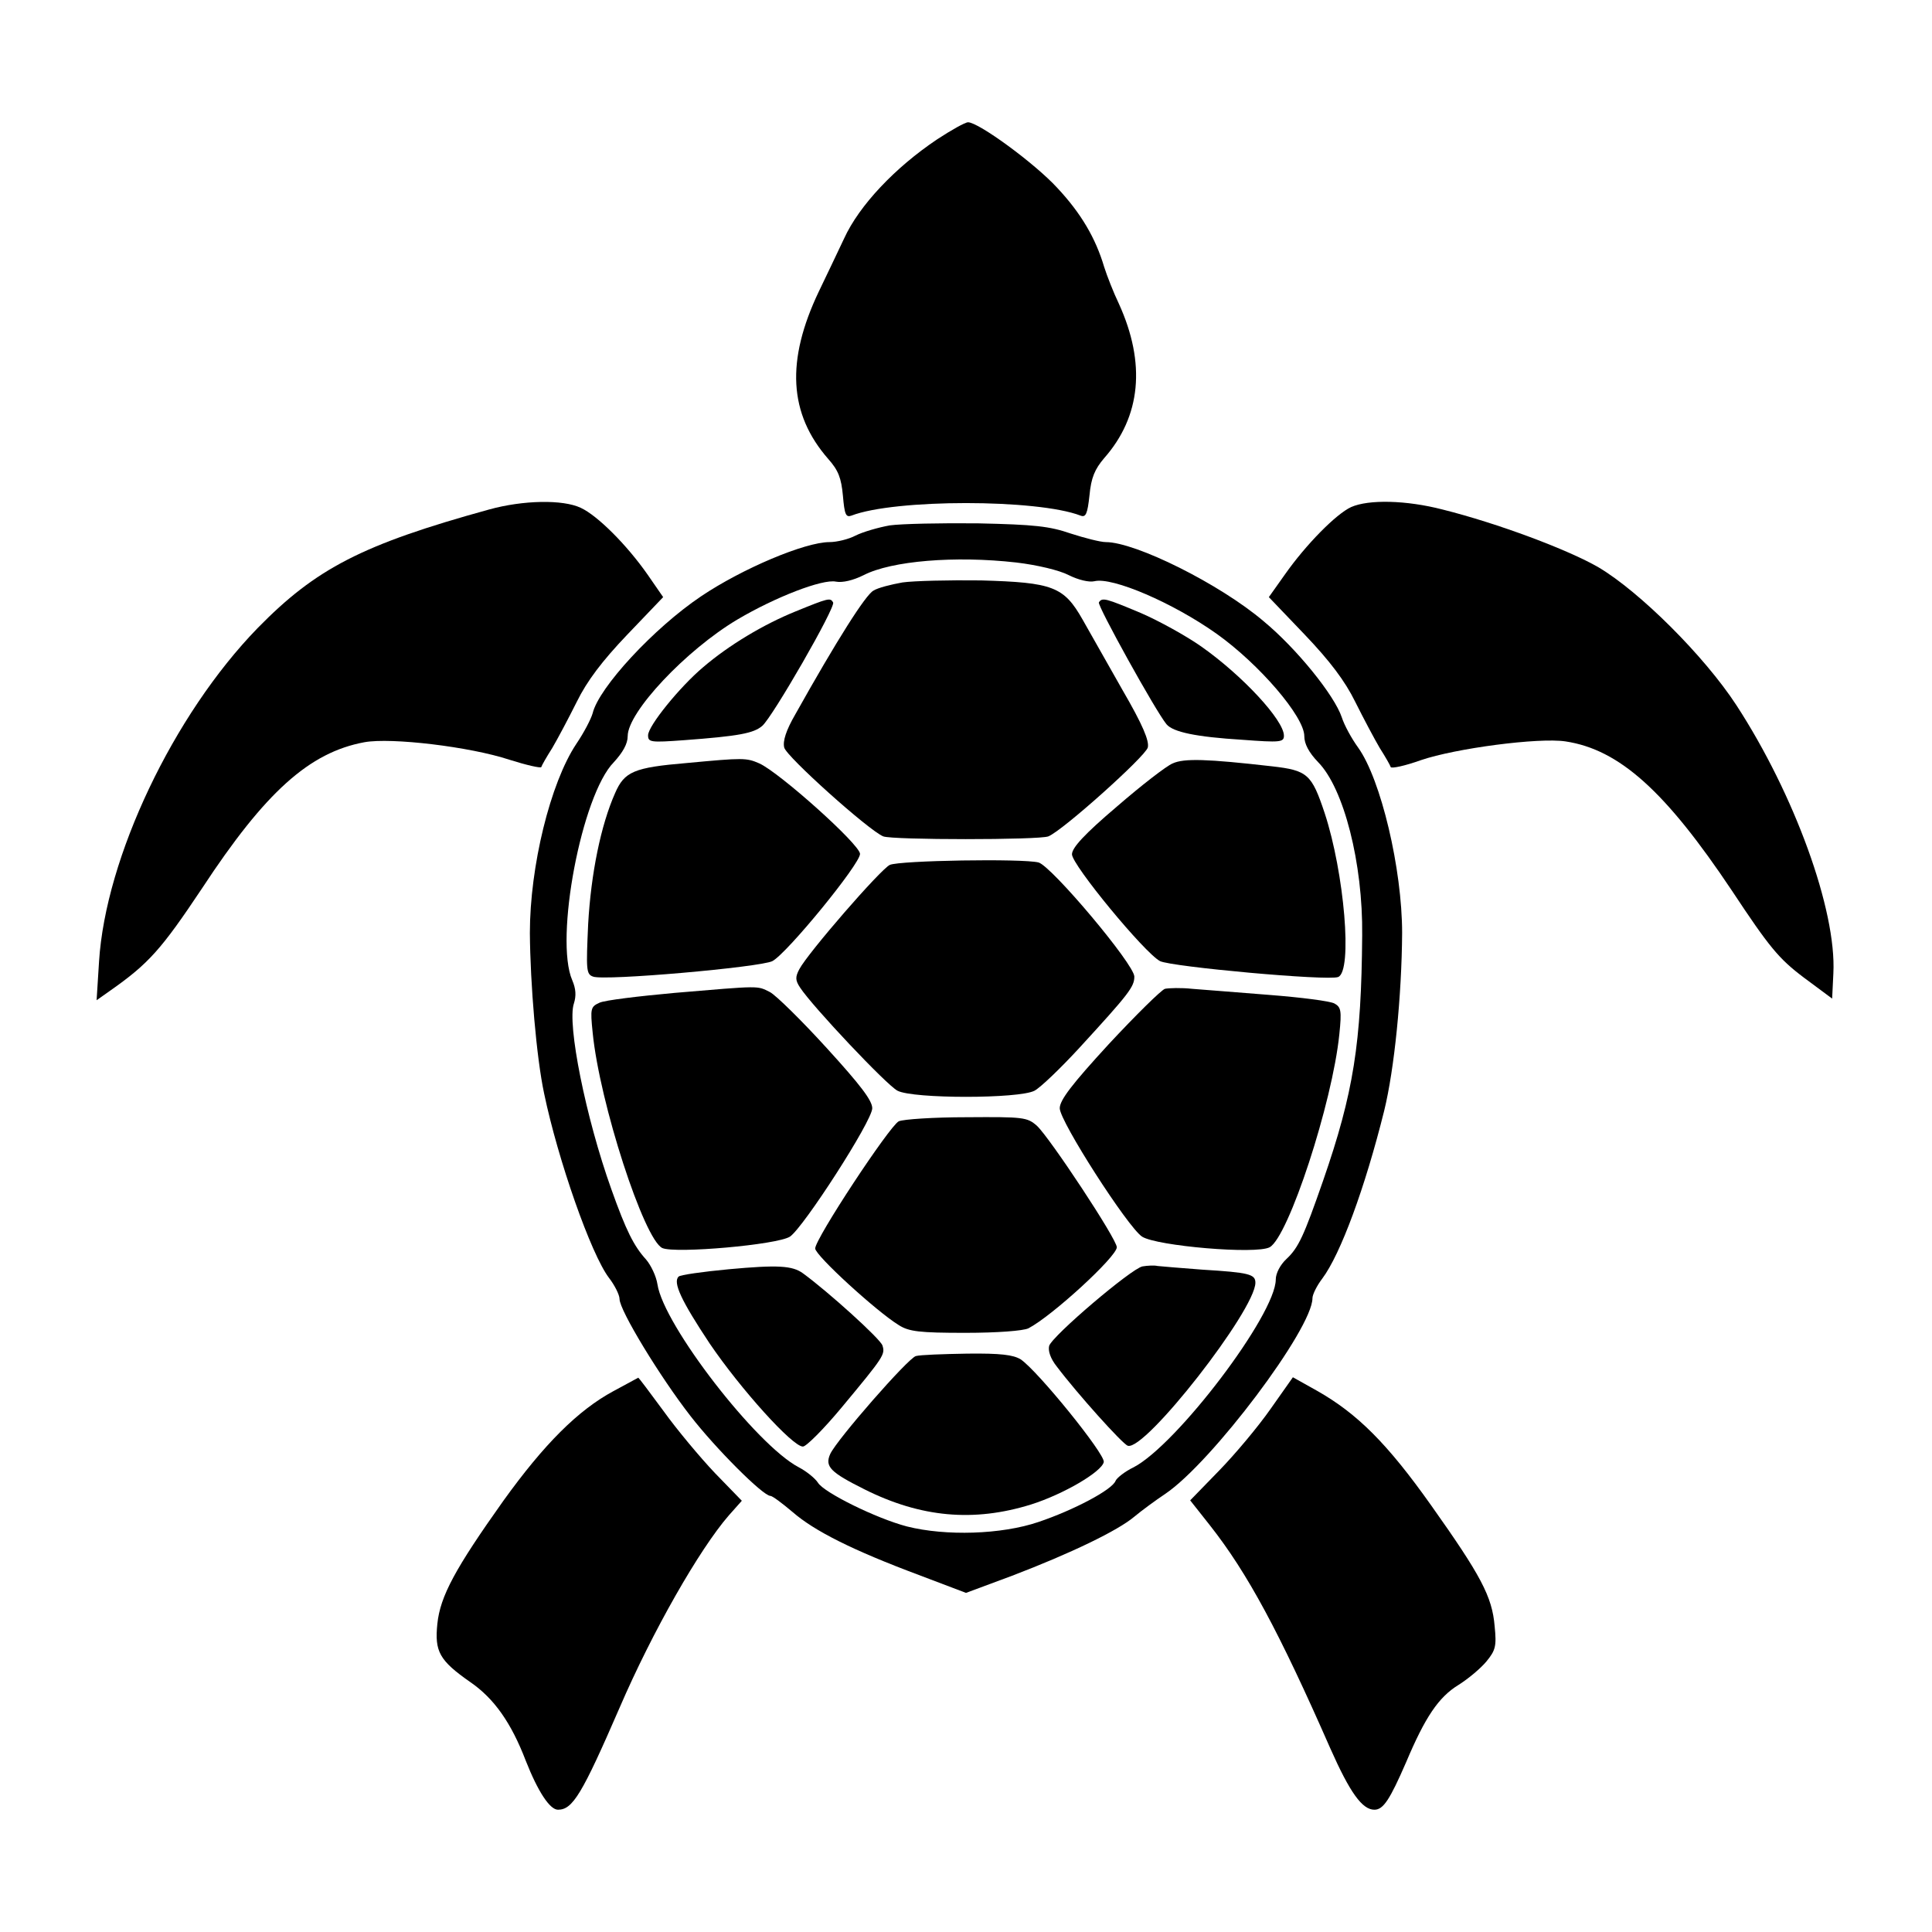 <?xml version="1.0" standalone="no"?>
<!DOCTYPE svg PUBLIC "-//W3C//DTD SVG 20010904//EN"
 "http://www.w3.org/TR/2001/REC-SVG-20010904/DTD/svg10.dtd">
<svg version="1.0" xmlns="http://www.w3.org/2000/svg"
 width="474pt" height="474pt" viewBox="0 0 474 474"
 preserveAspectRatio="xMidYMid meet">
<g transform="translate(0,474) scale(0.1,-0.1)"
fill="#000000" stroke="none">
<path d="M2299 4398 c-103 -69 -191 -162 -228 -243 -18 -38 -46 -97 -62 -130
-81 -170 -74 -300 23 -411 25 -28 32 -47 36 -90 4 -46 7 -54 21 -49 106 41
456 41 562 0 13 -5 17 4 22 50 4 43 13 64 36 91 90 102 103 232 36 379 -13 27
-29 68 -36 90 -21 71 -57 132 -115 194 -55 60 -193 161 -219 161 -7 0 -41 -19
-76 -42z"/>
<path d="M1200 3490 c-312 -86 -425 -145 -568 -291 -207 -213 -373 -563 -389
-818 l-6 -95 34 24 c94 66 125 101 225 251 155 236 263 333 398 358 66 12 259
-11 356 -43 41 -13 76 -21 78 -18 1 4 13 25 27 47 13 22 40 73 60 113 25 51
62 100 124 165 l88 92 -38 55 c-51 73 -123 145 -164 164 -44 21 -142 19 -225
-4z"/>
<path d="M3315 3496 c-37 -17 -111 -92 -163 -166 l-39 -55 88 -92 c62 -65 99
-114 124 -165 20 -40 47 -91 60 -113 14 -22 26 -43 27 -47 2 -4 35 3 74 17 85
29 289 56 355 46 132 -20 245 -122 408 -366 92 -139 115 -167 176 -213 l70
-52 3 62 c8 155 -96 440 -238 658 -79 121 -237 278 -338 338 -74 43 -247 108
-383 142 -89 23 -181 25 -224 6z"/>
<path d="M2183 3451 c-28 -5 -66 -16 -84 -25 -17 -9 -46 -16 -64 -16 -60 0
-214 -65 -315 -133 -116 -78 -251 -224 -266 -287 -4 -14 -21 -47 -40 -75 -64
-96 -114 -301 -114 -464 1 -126 16 -305 35 -394 34 -163 115 -394 159 -452 14
-18 26 -42 26 -52 0 -28 100 -192 174 -287 62 -80 178 -196 196 -196 5 0 29
-18 55 -40 53 -46 146 -93 309 -154 l116 -44 113 42 c144 55 260 111 300 145
18 15 52 40 76 56 114 77 361 405 361 480 0 9 11 31 24 48 45 60 105 223 152
412 25 102 43 282 44 436 0 157 -52 377 -108 455 -16 22 -34 55 -40 74 -18 54
-111 169 -192 236 -107 91 -314 194 -387 194 -13 0 -52 10 -86 21 -52 18 -89
22 -227 25 -91 1 -188 -1 -217 -5z m310 -91 c51 -6 106 -19 129 -31 24 -12 50
-18 63 -15 44 11 193 -53 300 -129 104 -74 215 -203 215 -251 0 -19 11 -40 34
-64 63 -64 110 -248 108 -425 -2 -264 -21 -386 -96 -602 -47 -135 -60 -164
-90 -192 -15 -14 -26 -35 -26 -50 0 -86 -243 -406 -349 -461 -21 -10 -41 -26
-44 -33 -8 -22 -103 -72 -189 -101 -91 -31 -228 -35 -323 -11 -76 20 -203 83
-218 107 -7 11 -28 28 -47 38 -104 54 -332 349 -347 449 -3 20 -16 47 -28 61
-30 33 -49 71 -85 172 -63 176 -109 406 -92 456 6 19 5 36 -4 57 -44 101 23
455 102 535 22 24 34 45 34 64 0 59 143 211 269 286 93 55 209 100 242 93 16
-3 42 3 68 16 68 35 224 48 374 31z"/>
<path d="M2214 3311 c-28 -5 -60 -13 -71 -20 -19 -10 -89 -120 -192 -304 -22
-38 -31 -65 -27 -81 5 -22 208 -204 243 -218 23 -9 382 -9 405 0 35 14 238
196 244 218 4 16 -12 55 -62 141 -37 65 -81 143 -98 173 -46 81 -73 91 -249
96 -78 1 -165 -1 -193 -5z"/>
<path d="M1952 3240 c-79 -32 -164 -83 -227 -137 -57 -48 -135 -144 -135 -167
0 -17 6 -18 88 -12 135 10 171 17 192 35 25 21 181 292 174 303 -7 12 -11 11
-92 -22z"/>
<path d="M2696 3262 c-4 -8 140 -268 166 -299 16 -19 72 -31 186 -38 93 -7
102 -6 102 10 0 38 -102 148 -203 219 -37 26 -104 63 -148 82 -86 36 -95 39
-103 26z"/>
<path d="M1685 2868 c-130 -11 -153 -21 -176 -74 -35 -79 -59 -197 -66 -321
-5 -112 -5 -123 12 -129 27 -11 411 23 440 38 36 19 215 238 215 263 0 23
-198 200 -247 222 -32 14 -39 14 -178 1z"/>
<path d="M2877 2867 c-15 -6 -77 -54 -137 -106 -80 -68 -110 -101 -110 -117 0
-26 178 -242 216 -262 28 -14 412 -49 437 -39 36 14 15 256 -33 402 -32 96
-42 105 -130 115 -158 18 -215 20 -243 7z"/>
<path d="M2183 2618 c-23 -11 -201 -216 -222 -256 -10 -19 -10 -27 2 -45 30
-46 213 -240 239 -253 38 -20 298 -20 336 0 15 8 64 55 110 105 122 133 135
150 135 175 0 30 -203 271 -235 280 -39 10 -341 5 -365 -6z"/>
<path d="M1655 2304 c-88 -8 -171 -18 -184 -24 -22 -10 -23 -14 -17 -73 17
-173 126 -508 171 -529 32 -14 282 8 313 28 33 22 202 284 202 315 0 19 -29
57 -112 148 -61 67 -124 129 -139 137 -32 16 -21 16 -234 -2z"/>
<path d="M2858 2314 c-9 -3 -71 -64 -138 -136 -90 -98 -120 -137 -120 -157 0
-32 167 -292 202 -315 36 -23 280 -44 313 -26 46 25 154 354 171 523 6 58 4
66 -12 75 -11 6 -82 15 -159 21 -77 6 -162 13 -190 15 -27 3 -58 2 -67 0z"/>
<path d="M2205 1989 c-23 -12 -205 -288 -205 -312 0 -17 151 -155 205 -188 25
-16 51 -19 163 -19 80 0 142 5 155 11 58 30 217 176 217 199 0 20 -164 268
-196 298 -24 21 -33 22 -172 21 -81 0 -156 -5 -167 -10z"/>
<path d="M1788 1626 c-64 -6 -120 -14 -123 -18 -15 -14 7 -60 76 -164 76 -112
204 -254 229 -253 8 0 51 43 95 96 104 125 107 130 100 152 -5 16 -132 131
-195 177 -26 19 -62 21 -182 10z"/>
<path d="M2803 1633 c-27 -5 -221 -170 -229 -195 -3 -12 3 -31 19 -51 49 -65
162 -191 174 -194 42 -14 313 333 313 400 0 21 -16 25 -130 32 -52 4 -102 8
-110 9 -8 2 -25 1 -37 -1z"/>
<path d="M2247 1413 c-19 -5 -193 -204 -210 -240 -14 -31 0 -45 84 -87 138
-69 268 -81 409 -37 79 25 173 80 178 104 4 19 -163 225 -204 252 -18 11 -49
15 -131 14 -59 -1 -116 -3 -126 -6z"/>
<path d="M1505 1327 c-87 -47 -170 -130 -270 -269 -118 -166 -155 -234 -162
-302 -7 -68 5 -90 81 -143 58 -40 100 -99 136 -193 30 -76 59 -120 79 -120 36
0 59 38 151 250 81 188 196 389 268 472 l32 36 -66 68 c-36 38 -93 106 -126
152 -33 45 -61 82 -62 82 0 0 -28 -15 -61 -33z"/>
<path d="M3117 1283 c-30 -43 -87 -111 -126 -151 l-71 -73 49 -62 c92 -117
169 -260 295 -547 48 -108 78 -150 108 -150 22 0 38 25 78 117 46 109 79 159
128 189 24 15 55 41 69 58 22 27 25 37 20 86 -6 73 -34 125 -156 297 -107 151
-181 225 -280 281 l-59 33 -55 -78z"/>
</g>
</svg>
